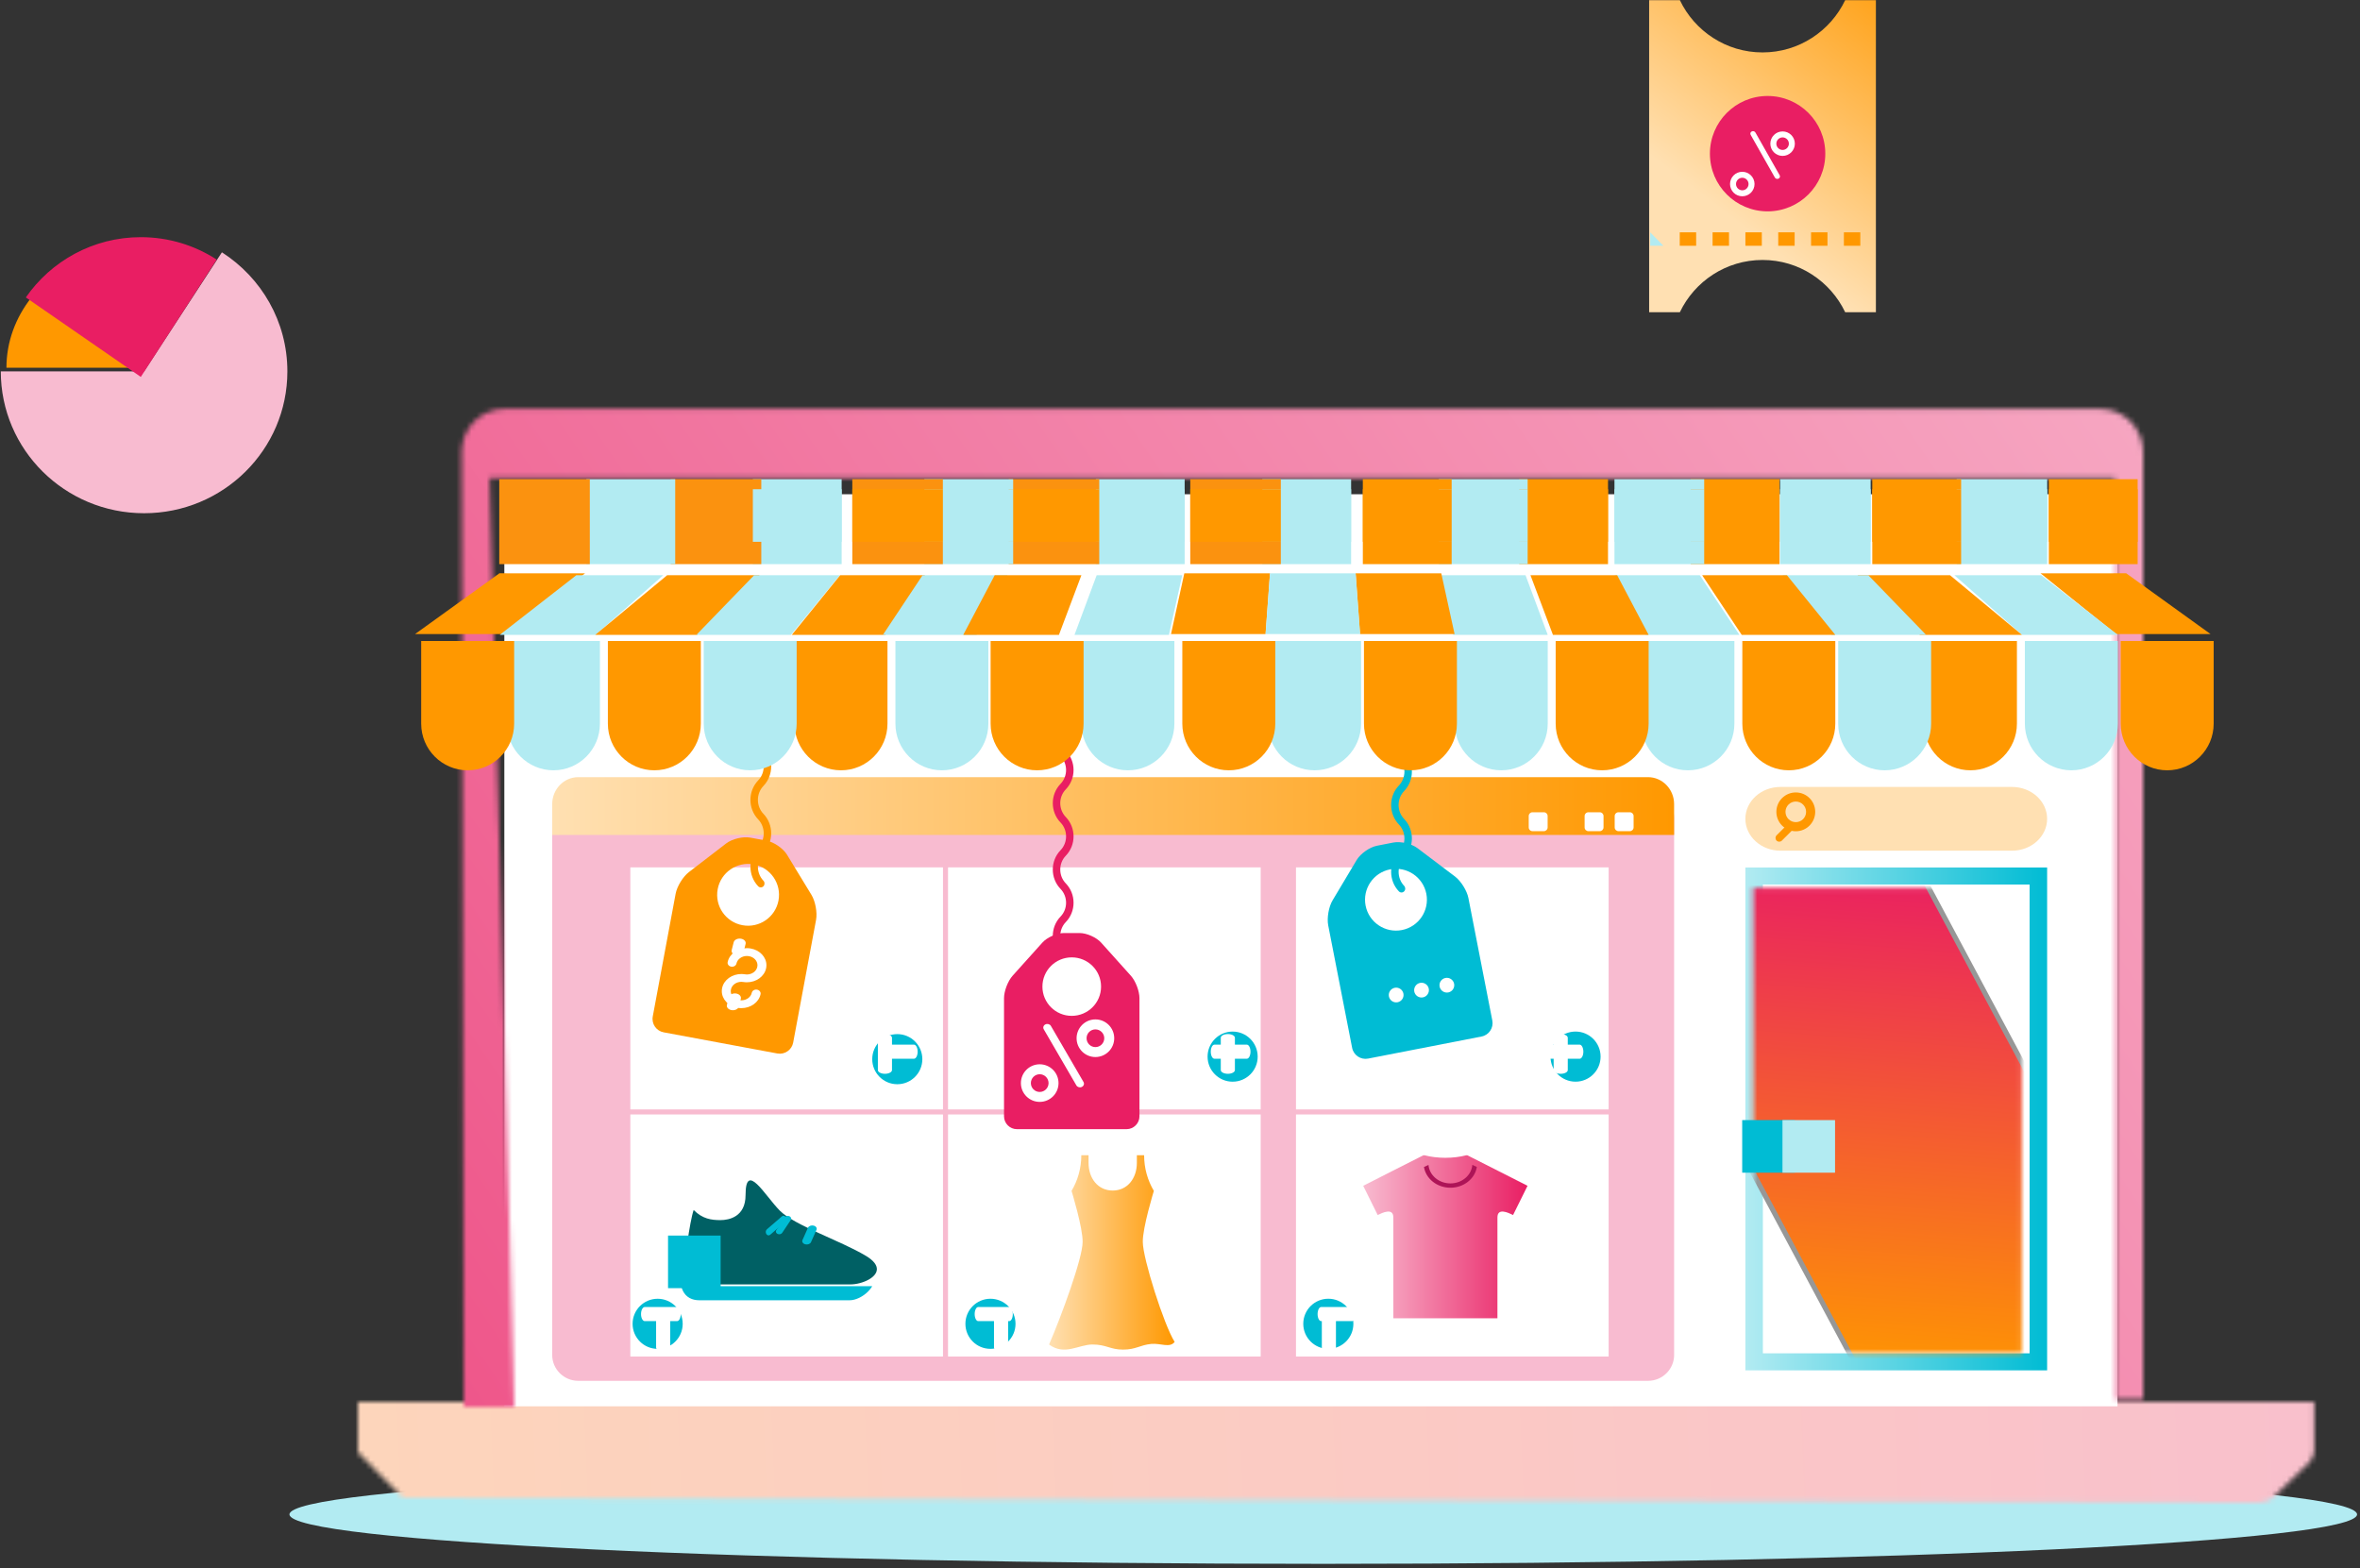 <?xml version="1.0" encoding="UTF-8"?>
<svg width="468px" height="311px" viewBox="0 0 468 311" version="1.1" xmlns="http://www.w3.org/2000/svg" xmlns:xlink="http://www.w3.org/1999/xlink">
    <rect x="0" y="0" width="468" height="311" fill="#333333" stroke="none"/>
    <!-- Generator: Sketch 64 (93537) - https://sketch.com -->
    <title>Banner-Background</title>
    <desc>Created with Sketch.</desc>
    <defs>
        <path d="M0.072,0.033 L388,-1.25455202e-13 L388,10 L379.072,19 L10.959,20.001 C10.033,20.001 8.753,19.487 8.1,18.855 L1.255,12.222 C0.599,11.59 0.072,10.35 0.072,9.454 L0.072,0.033 Z" id="path-1"></path>
        <linearGradient x1="-18.88%" y1="50%" x2="143.475%" y2="50.956%" id="linearGradient-3">
            <stop stop-color="#F8BBD0" offset="0%"></stop>
            <stop stop-color="#FFE0B2" offset="100%"></stop>
        </linearGradient>
        <path d="M5.55,196.521 L0.001,196.521 L0.001,8.661 C0.001,3.927 3.811,0.09 8.507,0.09 L324.948,0.09 C329.639,0.09 333.452,3.927 333.452,8.661 L333,198 L323,198 L327.901,13.8 L5.55,13.8 L5.55,196.521 Z" id="path-4"></path>
        <linearGradient x1="-51.485%" y1="15.619%" x2="118.071%" y2="68.103%" id="linearGradient-6">
            <stop stop-color="#E91E63" offset="0%"></stop>
            <stop stop-color="#F8BBD0" offset="100%"></stop>
        </linearGradient>
        <linearGradient x1="-0.002%" y1="50.001%" x2="100%" y2="50.001%" id="linearGradient-7">
            <stop stop-color="#00BCD4" offset="0%"></stop>
            <stop stop-color="#B2EBF2" offset="100%"></stop>
        </linearGradient>
        <linearGradient x1="0%" y1="50%" x2="100%" y2="50%" id="linearGradient-8">
            <stop stop-color="#FF9800" offset="0%"></stop>
            <stop stop-color="#FFE0B2" offset="100%"></stop>
        </linearGradient>
        <linearGradient x1="0%" y1="50.001%" x2="100%" y2="50.001%" id="linearGradient-9">
            <stop stop-color="#FF9800" offset="0%"></stop>
            <stop stop-color="#FFE0B2" offset="100%"></stop>
        </linearGradient>
        <linearGradient x1="0%" y1="50.004%" x2="100%" y2="50.004%" id="linearGradient-10">
            <stop stop-color="#E91E63" offset="0%"></stop>
            <stop stop-color="#F8BBD0" offset="100%"></stop>
        </linearGradient>
        <path d="M53.298,92.351 L0.069,92.351 L0.069,90.611 L0.065,90.611 L0.065,0.076 L53.302,0.076 L53.302,5.384 L53.298,5.384 L53.298,90.611 L53.294,90.611 L53.298,90.615 L53.298,92.351 Z M21.159,0.919 L0.069,0.919 L21.159,0.919 Z" id="path-11"></path>
        <linearGradient x1="45.884%" y1="42.143%" x2="54.678%" y2="95.5%" id="linearGradient-13">
            <stop stop-color="#E91E63" offset="0%"></stop>
            <stop stop-color="#FF9800" offset="100%"></stop>
        </linearGradient>
        <linearGradient x1="14.786%" y1="-28.834%" x2="68.139%" y2="67.371%" id="linearGradient-14">
            <stop stop-color="#FF9800" offset="0%"></stop>
            <stop stop-color="#FFE0B2" offset="100%"></stop>
        </linearGradient>
    </defs>
    <g id="Landing" stroke="none" stroke-width="1" fill="none" fill-rule="evenodd">
        <g transform="translate(-350, -134)" id="Banner">
            <g transform="translate(0, 134)">
                <g id="Artwork">
                    <g id="Illustration" transform="translate(618.5, 169) scale(-1, 1) translate(-618.5, -169) ">
                        <g id="Banner-Background" transform="translate(419, 0)">
                            <g id="Group-15" transform="translate(0, 81)">
                                <g id="Group" transform="translate(206, 219.5) scale(-1, 1) rotate(90) translate(-206, -219.5) translate(196, 14)" fill="#B2EBF2" fill-rule="nonzero">
                                    <path d="M9.812,0.082 C4.399,0.082 0.008,91.868 0.008,205.089 C0.008,318.315 4.399,410.096 9.812,410.096 C15.226,410.096 19.615,318.315 19.615,205.089 C19.615,91.868 15.226,0.082 9.812,0.082" id="Path"></path>
                                </g>
                                <g id="Clipped" transform="translate(9, 197)">
                                    <mask id="mask-2" fill="white">
                                        <use xlink:href="#path-1"></use>
                                    </mask>
                                    <g id="Shape"></g>
                                    <g id="Group" mask="url(#mask-2)">
                                        <g transform="translate(-81331.684, -850.738)">
                                            <g transform="translate(40688.303, 1132.327) scale(-1, 1) rotate(0.38) translate(-40688.303, -1132.327) translate(1.803, 813.827)">
                                                <rect id="Rectangle" fill="#E91E63" x="0.885" y="0.358" width="81371.525" height="635.905"></rect>
                                            </g>
                                            <g transform="translate(122373.677, 589.56) rotate(-0.38) translate(-122373.677, -589.56) translate(81687.677, 271.06)">
                                                <rect id="Rectangle" fill="#F8BBD0" x="0.251" y="0.359" width="81371.525" height="635.905"></rect>
                                            </g>
                                            <g transform="translate(81530.166, 861.924) rotate(-0.38) translate(-81530.166, -861.924) translate(81316.666, 831.924)">
                                                <g id="_Image15-link" transform="translate(0.007, 0.884)" fill="url(#linearGradient-3)" stroke="#979797">
                                                    <rect id="Rectangle" x="1.51309676e-12" y="2.52637417e-13" width="425.899" height="58.889"></rect>
                                                </g>
                                            </g>
                                        </g>
                                    </g>
                                </g>
                                <g id="Group" transform="translate(48, 17)" fill="#FFFFFF">
                                    <rect id="Rectangle" x="0.09" y="0.009" width="319.897" height="180.867"></rect>
                                </g>
                                <g id="Clipped" transform="translate(43, 0)">
                                    <mask id="mask-5" fill="white">
                                        <use xlink:href="#path-4"></use>
                                    </mask>
                                    <g id="Path"></g>
                                    <g id="Group" mask="url(#mask-5)">
                                        <g transform="translate(-94310.916, -19230.759)">
                                            <g transform="translate(141741.543, 28853.976) scale(-1, 1) rotate(168.685) translate(-141741.543, -28853.976) translate(93668.543, 28475.476)">
                                                <rect id="Rectangle" fill="#E91E63" x="0.865" y="0.375" width="96144.626" height="756.247"></rect>
                                            </g>
                                            <g transform="translate(47213.696, 9803.954) rotate(-168.685) translate(-47213.696, -9803.954) translate(-859.304, 9425.454)">
                                                <rect id="Rectangle" fill="#F8BBD0" x="0.823" y="0.157" width="96144.626" height="756.247"></rect>
                                            </g>
                                            <g transform="translate(94496.926, 19313.269) rotate(-168.685) translate(-94496.926, -19313.269) translate(94270.926, 19154.269)">
                                                <g id="_Image15-link" transform="translate(0.232, 0.025)" fill="url(#linearGradient-6)" stroke="#979797">
                                                    <rect id="Rectangle" x="-1.20412673e-11" y="-1.01801396e-12" width="450.564" height="316.767"></rect>
                                                </g>
                                            </g>
                                        </g>
                                    </g>
                                </g>
                                <g id="Group" transform="translate(62, 91)" fill="url(#linearGradient-7)" fill-rule="nonzero">
                                    <path d="M3.517,96.367 L3.517,3.403 L56.414,3.403 L56.414,96.367 L3.517,96.367 Z M0.045,0.025 L0.045,99.745 L59.883,99.745 L59.883,0.025 L0.045,0.025 Z" id="Shape"></path>
                                </g>
                                <g id="Group" transform="translate(62, 75)" fill="#FFE0B2" fill-rule="nonzero">
                                    <path d="M52.926,0.053 L7.005,0.053 C3.163,0.053 0.045,2.883 0.045,6.376 C0.045,9.866 3.163,12.695 7.005,12.695 L52.926,12.695 C56.768,12.695 59.883,9.866 59.883,6.376 C59.883,2.883 56.768,0.053 52.926,0.053" id="Path"></path>
                                </g>
                                <g id="Group" transform="translate(108, 76)" fill="#FF9800" fill-rule="nonzero">
                                    <path d="M0.032,3.99 L1.841,3.99 C1.841,2.863 2.753,1.951 3.885,1.946 C5.015,1.951 5.929,2.863 5.929,3.99 C5.929,5.122 5.015,6.034 3.885,6.034 C2.753,6.034 1.841,5.122 1.841,3.99 L0.032,3.99 C0.036,6.117 1.758,7.843 3.885,7.843 C6.011,7.843 7.736,6.117 7.736,3.99 C7.736,1.863 6.011,0.143 3.885,0.143 C1.758,0.143 0.036,1.863 0.032,3.99" id="Path"></path>
                                </g>
                                <g id="Group" transform="translate(112, 82)" fill="#FF9800" fill-rule="nonzero">
                                    <path d="M0.298,1.349 L2.645,3.695 C2.935,3.983 3.404,3.983 3.692,3.695 C3.981,3.405 3.981,2.936 3.692,2.646 L1.345,0.3 C1.058,0.012 0.589,0.012 0.298,0.3 C0.011,0.59 0.011,1.059 0.298,1.349" id="Path"></path>
                                </g>
                                <g id="Group" transform="translate(136, 76)" fill="#F8BBD0" fill-rule="nonzero">
                                    <path d="M222.495,111.704 C222.495,114.515 220.179,116.821 217.337,116.821 L5.18,116.821 C2.338,116.821 0.013,114.515 0.013,111.704 L0.013,5.204 C0.013,2.388 2.338,0.086 5.18,0.086 L217.337,0.086 C220.179,0.086 222.495,2.388 222.495,5.204 L222.495,111.704 Z" id="Path"></path>
                                </g>
                                <g id="Group" transform="translate(136, 73)" fill="url(#linearGradient-8)" fill-rule="nonzero">
                                    <path d="M217.337,0.111 L5.184,0.111 C2.342,0.111 0.017,2.513 0.017,5.448 L0.017,11.576 L222.495,11.576 L222.495,5.448 C222.495,2.513 220.179,0.111 217.337,0.111 Z" id="Path"></path>
                                </g>
                                <g id="Group" transform="translate(144, 80)" fill="#FFFFFF" fill-rule="nonzero">
                                    <path d="M3.799,3.072 C3.799,3.487 3.46,3.824 3.047,3.824 L0.8,3.824 C0.389,3.824 0.048,3.487 0.048,3.072 L0.048,0.825 C0.048,0.412 0.389,0.073 0.8,0.073 L3.047,0.073 C3.46,0.073 3.799,0.412 3.799,0.825 L3.799,3.072 Z" id="Path"></path>
                                </g>
                                <g id="Group" transform="translate(161, 80)" fill="#FFFFFF" fill-rule="nonzero">
                                    <path d="M0.096,3.072 C0.096,3.487 0.437,3.824 0.848,3.824 L3.095,3.824 C3.511,3.824 3.847,3.487 3.847,3.072 L3.847,0.825 C3.847,0.412 3.511,0.073 3.095,0.073 L0.848,0.073 C0.437,0.073 0.096,0.412 0.096,0.825 L0.096,3.072 Z" id="Path"></path>
                                </g>
                                <g id="Group" transform="translate(150, 80)" fill="#FFFFFF" fill-rule="nonzero">
                                    <path d="M3.763,3.072 C3.763,3.487 3.424,3.824 3.011,3.824 L0.764,3.824 C0.349,3.824 0.012,3.487 0.012,3.072 L0.012,0.825 C0.012,0.412 0.349,0.073 0.764,0.073 L3.011,0.073 C3.424,0.073 3.763,0.412 3.763,0.825 L3.763,3.072 Z" id="Path"></path>
                                </g>
                                <rect id="Rectangle" fill="#FFFFFF" x="149" y="91" width="62" height="48"></rect>
                                <rect id="Rectangle" fill="#FFFFFF" x="149" y="140" width="62" height="48"></rect>
                                <rect id="Rectangle" fill="#FFFFFF" x="218" y="91" width="62" height="48"></rect>
                                <rect id="Rectangle" fill="#FFFFFF" x="218" y="140" width="62" height="48"></rect>
                                <rect id="Rectangle" fill="#FFFFFF" x="281" y="91" width="62" height="48"></rect>
                                <rect id="Rectangle" fill="#FFFFFF" x="281" y="140" width="62" height="48"></rect>
                                <g id="Group" transform="translate(235, 148)" fill="url(#linearGradient-9)" fill-rule="nonzero">
                                    <path d="M18.312,17.304 C18.249,14.505 20.507,7.157 20.507,7.157 C19.28,5.096 18.573,2.679 18.573,0.089 L17.136,0.089 L17.136,1.609 C17.136,4.634 15.295,7.087 12.344,7.087 C9.397,7.087 7.556,4.634 7.556,1.609 L7.556,0.089 L6.116,0.089 C6.116,2.679 5.409,5.096 4.185,7.157 C4.185,7.157 6.443,14.505 6.376,17.304 C6.376,20.507 2.217,33.673 0.063,37.108 C1.03,38.363 2.841,37.331 4.688,37.503 C6.908,37.707 7.734,38.632 10.302,38.632 C12.869,38.632 13.602,37.619 16.351,37.619 C19.104,37.619 21.899,39.899 24.965,37.619 C22.531,32.007 18.312,20.507 18.312,17.304 Z" id="Path"></path>
                                </g>
                                <g id="Group" transform="translate(165, 148)" fill="url(#linearGradient-10)" fill-rule="nonzero">
                                    <path d="M12.231,0.092 L12.022,0.092 C11.384,0.396 0.081,6.147 0.081,6.147 L2.95,11.941 C3.94,11.462 6.052,10.459 6.052,12.424 L6.052,32.421 L26.695,32.421 L26.695,12.424 C26.695,10.459 28.811,11.462 29.797,11.941 L32.67,6.147 C32.67,6.147 21.367,0.396 20.725,0.092 L20.52,0.092 C19.266,0.414 17.859,0.595 16.374,0.595 C14.888,0.595 13.485,0.414 12.231,0.092 Z" id="Path"></path>
                                </g>
                                <g id="Group" transform="translate(175, 150)" fill="#AD1457" fill-rule="nonzero">
                                    <path d="M9.724,0 C9.554,2.053 7.675,3.673 5.373,3.673 C3.075,3.673 1.195,2.053 1.025,0 L1.021,0 C0.932,0.04 0.608,0.19 0.132,0.416 C0.509,2.741 2.708,4.529 5.373,4.529 C8.041,4.529 10.24,2.741 10.618,0.416 C10.141,0.19 9.818,0.04 9.724,0" id="Path"></path>
                                </g>
                                <g id="Group" transform="translate(294, 153)" fill="#006064" fill-rule="nonzero">
                                    <path d="M36.444,5.944 C34.692,7.711 32.937,7.952 31.141,7.952 C29.428,7.952 26.152,7.301 26.152,2.991 C26.152,-3.857 22.295,3.107 19.37,6.059 C16.449,9.014 7.444,11.963 2.297,15.032 C-0.908,16.948 -0.121,18.674 1.664,19.709 C2.744,20.333 4.19,20.702 5.338,20.702 L34.573,20.702 C36.052,20.702 37.155,20.366 37.766,19.709 C38.123,19.321 38.315,18.829 38.315,18.222 C38.315,16.57 37.263,8.306 36.444,5.944" id="Path"></path>
                                </g>
                                <g id="Group" transform="translate(295, 174)" fill="#00BCD4" fill-rule="nonzero">
                                    <path d="M37.908,0.049 L0.02,0.049 C0.243,0.401 0.498,0.732 0.78,1.029 C1.88,2.174 3.352,2.849 4.522,2.849 L34.302,2.849 C35.809,2.849 36.932,2.236 37.555,1.029 C37.703,0.739 37.816,0.408 37.908,0.049" id="Path"></path>
                                </g>
                                <g id="Group" transform="translate(312, 160)" fill="#00BCD4" fill-rule="nonzero">
                                    <path d="M0.299,1.292 L3.262,3.855 C3.513,4.07 3.861,4 4.04,3.7 C4.219,3.403 4.161,2.987 3.91,2.771 L0.948,0.213 C0.696,-0.001 0.349,0.067 0.17,0.363 C-0.009,0.665 0.048,1.077 0.299,1.292" id="Path"></path>
                                </g>
                                <g id="Group" transform="translate(311, 160)" fill="#00BCD4" fill-rule="nonzero">
                                    <path d="M0.188,0.937 L1.891,3.48 C2.071,3.746 2.474,3.842 2.797,3.692 C3.12,3.545 3.236,3.204 3.055,2.936 L1.348,0.395 C1.172,0.127 0.763,0.033 0.442,0.184 C0.123,0.331 0.007,0.672 0.188,0.937" id="Path"></path>
                                </g>
                                <g id="Group" transform="translate(306, 162)" fill="#00BCD4" fill-rule="nonzero">
                                    <path d="M0.089,0.887 L1.179,3.331 C1.333,3.679 1.839,3.868 2.309,3.751 C2.772,3.631 3.018,3.257 2.864,2.905 L1.776,0.462 C1.614,0.114 1.116,-0.076 0.646,0.041 C0.182,0.157 -0.071,0.536 0.089,0.887" id="Path"></path>
                                </g>
                                <g id="Group" transform="translate(325, 164)" fill="#00BCD4">
                                    <rect id="Rectangle" x="0.096" y="0.016" width="10.428" height="10.428"></rect>
                                </g>
                                <g id="Group" transform="translate(338, 181.5) scale(-1, 1) rotate(90) translate(-338, -181.5) translate(333, 176)" fill="#00BCD4" fill-rule="nonzero">
                                    <path d="M5.018,0.118 C2.272,0.118 0.049,2.341 0.049,5.089 C0.049,7.831 2.272,10.054 5.018,10.054 C7.762,10.054 9.985,7.831 9.985,5.089 C9.985,2.341 7.762,0.118 5.018,0.118" id="Path"></path>
                                </g>
                                <g id="Group" transform="translate(335, 179)" fill="#FFFFFF" fill-rule="nonzero">
                                    <path d="M2.891,7.224 L2.891,0.826 C2.891,0.416 2.259,0.087 1.489,0.087 C0.714,0.087 0.091,0.416 0.091,0.826 L0.091,7.224 C0.091,7.635 0.714,7.964 1.489,7.964 C2.259,7.964 2.891,7.635 2.891,7.224" id="Path"></path>
                                </g>
                                <g id="Group" transform="translate(333, 178)" fill="#FFFFFF" fill-rule="nonzero">
                                    <path d="M0.742,2.986 L7.14,2.986 C7.55,2.986 7.88,2.353 7.88,1.587 C7.88,0.809 7.55,0.186 7.14,0.186 L0.742,0.186 C0.333,0.186 0.003,0.809 0.003,1.587 C0.003,2.353 0.333,2.986 0.742,2.986" id="Path"></path>
                                </g>
                                <g id="Group" transform="translate(272, 181.5) scale(-1, 1) rotate(90) translate(-272, -181.5) translate(267, 176)" fill="#00BCD4" fill-rule="nonzero">
                                    <path d="M5.016,0.118 C2.269,0.118 0.046,2.341 0.046,5.089 C0.046,7.831 2.269,10.054 5.016,10.054 C7.759,10.054 9.982,7.831 9.982,5.089 C9.982,2.341 7.759,0.118 5.016,0.118" id="Path"></path>
                                </g>
                                <g id="Group" transform="translate(268, 179)" fill="#FFFFFF" fill-rule="nonzero">
                                    <path d="M2.885,7.224 L2.885,0.826 C2.885,0.416 2.253,0.087 1.485,0.087 C0.71,0.087 0.085,0.416 0.085,0.826 L0.085,7.224 C0.085,7.635 0.71,7.964 1.485,7.964 C2.253,7.964 2.885,7.635 2.885,7.224" id="Path"></path>
                                </g>
                                <g id="Group" transform="translate(267, 178)" fill="#FFFFFF" fill-rule="nonzero">
                                    <path d="M0.868,2.986 L7.009,2.986 C7.402,2.986 7.718,2.353 7.718,1.587 C7.718,0.809 7.402,0.186 7.009,0.186 L0.868,0.186 C0.473,0.186 0.156,0.809 0.156,1.587 C0.156,2.353 0.473,2.986 0.868,2.986" id="Path"></path>
                                </g>
                                <g id="Group" transform="translate(205, 181.5) scale(-1, 1) rotate(90) translate(-205, -181.5) translate(200, 176)" fill="#00BCD4" fill-rule="nonzero">
                                    <path d="M5.013,0.118 C2.265,0.118 0.043,2.341 0.043,5.085 C0.043,7.831 2.265,10.054 5.013,10.054 C7.756,10.054 9.978,7.831 9.978,5.085 C9.978,2.341 7.756,0.118 5.013,0.118" id="Path"></path>
                                </g>
                                <g id="Group" transform="translate(203, 179)" fill="#FFFFFF" fill-rule="nonzero">
                                    <path d="M2.875,7.224 L2.875,0.826 C2.875,0.416 2.246,0.087 1.47,0.087 C0.705,0.087 0.075,0.416 0.075,0.826 L0.075,7.224 C0.075,7.635 0.705,7.964 1.47,7.964 C2.246,7.964 2.875,7.635 2.875,7.224" id="Path"></path>
                                </g>
                                <g id="Group" transform="translate(199, 178)" fill="#FFFFFF" fill-rule="nonzero">
                                    <path d="M0.864,2.986 L7.004,2.986 C7.399,2.986 7.715,2.353 7.715,1.587 C7.715,0.809 7.399,0.186 7.004,0.186 L0.864,0.186 C0.469,0.186 0.153,0.809 0.153,1.587 C0.153,2.353 0.469,2.986 0.864,2.986" id="Path"></path>
                                </g>
                                <g id="Group" transform="translate(290.5, 129.5) scale(-1, 1) rotate(90) translate(-290.5, -129.5) translate(285, 124)" fill="#00BCD4" fill-rule="nonzero">
                                    <path d="M5.036,0.095 C2.293,0.095 0.067,2.318 0.067,5.06 C0.067,7.808 2.293,10.031 5.036,10.031 C7.779,10.031 10.005,7.808 10.005,5.06 C10.005,2.318 7.779,0.095 5.036,0.095" id="Path"></path>
                                </g>
                                <g id="Group" transform="translate(291, 124)" fill="#FFFFFF" fill-rule="nonzero">
                                    <path d="M2.913,7.197 L2.913,0.797 C2.913,0.385 2.287,0.056 1.513,0.056 C0.744,0.056 0.113,0.385 0.113,0.797 L0.113,7.197 C0.113,7.604 0.744,7.938 1.513,7.938 C2.287,7.938 2.913,7.604 2.913,7.197" id="Path"></path>
                                </g>
                                <g id="Group" transform="translate(286, 126)" fill="#FFFFFF" fill-rule="nonzero">
                                    <path d="M0.765,2.954 L7.163,2.954 C7.574,2.954 7.903,2.329 7.903,1.554 C7.903,0.776 7.574,0.154 7.163,0.154 L0.765,0.154 C0.356,0.154 0.025,0.776 0.025,1.554 C0.025,2.329 0.356,2.954 0.765,2.954" id="Path"></path>
                                </g>
                                <g id="Group" transform="translate(224, 128.5) scale(-1, 1) rotate(90) translate(-224, -128.5) translate(219, 123)" fill="#00BCD4" fill-rule="nonzero">
                                    <path d="M5.033,0.095 C2.29,0.095 0.064,2.318 0.064,5.064 C0.064,7.808 2.29,10.031 5.033,10.031 C7.777,10.031 10.003,7.808 10.003,5.064 C10.003,2.318 7.777,0.095 5.033,0.095" id="Path"></path>
                                </g>
                                <g id="Group" transform="translate(223, 124)" fill="#FFFFFF" fill-rule="nonzero">
                                    <path d="M2.913,7.197 L2.913,0.797 C2.913,0.385 2.281,0.056 1.513,0.056 C0.738,0.056 0.113,0.385 0.113,0.797 L0.113,7.197 C0.113,7.604 0.738,7.938 1.513,7.938 C2.281,7.938 2.913,7.604 2.913,7.197" id="Path"></path>
                                </g>
                                <g id="Group" transform="translate(220, 126)" fill="#FFFFFF" fill-rule="nonzero">
                                    <path d="M0.762,2.954 L7.159,2.954 C7.569,2.954 7.898,2.329 7.898,1.554 C7.898,0.776 7.569,0.154 7.159,0.154 L0.762,0.154 C0.351,0.154 0.021,0.776 0.021,1.554 C0.021,2.329 0.351,2.954 0.762,2.954" id="Path"></path>
                                </g>
                                <g id="Group" transform="translate(156, 128.5) scale(-1, 1) rotate(90) translate(-156, -128.5) translate(151, 123)" fill="#00BCD4" fill-rule="nonzero">
                                    <path d="M5.029,0.095 C2.287,0.095 0.06,2.318 0.06,5.06 C0.06,7.808 2.287,10.031 5.029,10.031 C7.773,10.031 10,7.808 10,5.06 C10,2.318 7.773,0.095 5.029,0.095" id="Path"></path>
                                </g>
                                <g id="Group" transform="translate(157, 124)" fill="#FFFFFF" fill-rule="nonzero">
                                    <path d="M2.903,7.197 L2.903,0.797 C2.903,0.385 2.281,0.056 1.503,0.056 C0.734,0.056 0.103,0.385 0.103,0.797 L0.103,7.197 C0.103,7.604 0.734,7.938 1.503,7.938 C2.281,7.938 2.903,7.604 2.903,7.197" id="Path"></path>
                                </g>
                                <g id="Group" transform="translate(154, 126)" fill="#FFFFFF" fill-rule="nonzero">
                                    <path d="M0.754,2.954 L7.154,2.954 C7.566,2.954 7.895,2.329 7.895,1.554 C7.895,0.776 7.566,0.154 7.154,0.154 L0.754,0.154 C0.347,0.154 0.013,0.776 0.013,1.554 C0.013,2.329 0.347,2.954 0.754,2.954" id="Path"></path>
                                </g>
                                <g id="Group" transform="translate(306, 85)" fill="#FF9800">
                                    <path d="M14.776,17.469 C11.441,18.091 8.241,15.894 7.619,12.568 C7,9.241 9.194,6.044 12.526,5.422 C15.856,4.804 19.06,6.997 19.678,10.324 C20.301,13.65 18.106,16.851 14.776,17.469 Z M17.995,1.256 C16.818,0.354 14.661,-0.166 13.204,0.106 L9.979,0.708 C8.521,0.981 6.697,2.236 5.924,3.504 L1.08,11.46 C0.308,12.725 -0.102,14.954 0.17,16.41 L4.71,40.754 C4.982,42.21 6.397,43.179 7.855,42.907 L30.397,38.713 C31.856,38.442 32.826,37.028 32.554,35.573 L28.018,11.228 C27.746,9.773 26.559,7.839 25.385,6.937 L17.995,1.256 Z" id="Shape"></path>
                                </g>
                                <g id="Group" transform="translate(315, 47)" fill="#FF9800" fill-rule="nonzero">
                                    <path d="M1.604,1.324 C2.338,2.09 2.704,3.087 2.704,4.092 C2.704,5.099 2.338,6.096 1.604,6.866 L1.608,6.866 C0.583,7.93 0.07,9.329 0.07,10.725 C0.07,12.119 0.583,13.523 1.604,14.587 C2.338,15.352 2.704,16.349 2.704,17.353 C2.704,18.362 2.338,19.358 1.604,20.123 C0.583,21.187 0.07,22.591 0.07,23.988 C0.07,25.384 0.583,26.788 1.604,27.852 C2.338,28.617 2.704,29.615 2.704,30.618 C2.704,31.623 2.338,32.624 1.604,33.39 C0.583,34.454 0.07,35.857 0.07,37.253 C0.07,38.647 0.583,40.051 1.604,41.115 C2.338,41.88 2.704,42.876 2.704,43.881 C2.704,44.888 2.338,45.889 1.604,46.655 C1.317,46.953 1.317,47.442 1.608,47.745 C1.894,48.047 2.363,48.047 2.653,47.745 C3.671,46.681 4.183,45.277 4.183,43.881 C4.183,42.487 3.674,41.085 2.653,40.02 C1.915,39.255 1.553,38.258 1.549,37.253 C1.553,36.246 1.915,35.249 2.653,34.483 C3.674,33.415 4.187,32.015 4.187,30.618 C4.187,29.226 3.674,27.822 2.653,26.758 C1.915,25.993 1.553,24.992 1.549,23.988 C1.553,22.983 1.915,21.982 2.653,21.214 C3.671,20.154 4.187,18.749 4.183,17.353 C4.187,15.961 3.674,14.56 2.653,13.496 C1.915,12.727 1.553,11.73 1.549,10.725 C1.553,9.722 1.915,8.721 2.653,7.955 C3.674,6.891 4.187,5.488 4.187,4.092 C4.187,2.698 3.674,1.298 2.653,0.23 C2.363,-0.068 1.894,-0.068 1.604,0.23 C1.317,0.533 1.317,1.022 1.604,1.324" id="Path"></path>
                                </g>
                                <g id="Group" transform="translate(316, 107)" fill="#FFFFFF" fill-rule="nonzero">
                                    <path d="M1.175,9.155 C1.523,10.782 3.148,11.919 4.984,11.919 C5.221,11.919 5.457,11.901 5.694,11.863 C7.559,11.56 8.863,10.141 8.863,8.539 C8.863,8.332 8.841,8.127 8.798,7.916 C8.445,6.288 6.824,5.15 4.989,5.15 C4.751,5.15 4.516,5.169 4.274,5.207 C4.141,5.229 4.012,5.241 3.883,5.241 C2.899,5.241 2.013,4.625 1.828,3.743 C1.803,3.627 1.79,3.514 1.79,3.402 C1.79,2.542 2.495,1.77 3.505,1.605 C3.639,1.585 3.768,1.575 3.897,1.575 C4.88,1.575 5.766,2.19 5.956,3.072 C6.046,3.492 6.51,3.77 6.992,3.692 C7.473,3.613 7.792,3.207 7.701,2.786 C7.353,1.159 5.728,0.021 3.897,0.021 C3.66,0.021 3.42,0.04 3.178,0.081 C1.317,0.385 0.015,1.804 0.015,3.402 C0.015,3.609 0.036,3.818 0.079,4.025 C0.427,5.653 2.052,6.79 3.883,6.79 C4.12,6.79 4.36,6.772 4.602,6.734 C4.731,6.712 4.86,6.7 4.989,6.7 C5.978,6.7 6.863,7.32 7.048,8.202 C7.073,8.314 7.086,8.427 7.086,8.539 C7.086,9.402 6.381,10.175 5.371,10.34 C5.237,10.358 5.109,10.37 4.984,10.37 C3.996,10.37 3.105,9.755 2.92,8.873 C2.83,8.449 2.366,8.171 1.885,8.249 C1.403,8.328 1.085,8.734 1.175,9.158 L1.175,9.155 Z" id="Path"></path>
                                </g>
                                <g id="Group" transform="translate(320, 105)" fill="#FFFFFF" fill-rule="nonzero">
                                    <path d="M2.903,2.409 L2.506,0.852 C2.383,0.366 1.755,0.049 1.103,0.139 C0.451,0.23 0.02,0.693 0.143,1.175 L0.534,2.736 C0.656,3.218 1.284,3.535 1.936,3.445 C2.588,3.354 3.019,2.891 2.903,2.409" id="Path"></path>
                                </g>
                                <g id="Group" transform="translate(321, 116)" fill="#FFFFFF" fill-rule="nonzero">
                                    <path d="M2.847,2.28 L2.458,0.723 C2.336,0.241 1.705,-0.076 1.053,0.015 C0.4,0.101 -0.029,0.564 0.087,1.05 L0.483,2.606 C0.605,3.088 1.233,3.406 1.886,3.316 C2.538,3.225 2.97,2.766 2.847,2.28" id="Path"></path>
                                </g>
                                <g id="Group" transform="translate(172, 86)" fill="#00BCD4" fill-rule="nonzero">
                                    <path d="M17.996,17.432 C14.67,16.782 12.503,13.565 13.149,10.242 C13.8,6.923 17.019,4.754 20.346,5.4 C23.668,6.048 25.84,9.265 25.193,12.588 C24.543,15.912 21.322,18.077 17.996,17.432 Z M26.963,3.537 C26.202,2.266 24.385,0.993 22.931,0.71 L19.71,0.08 C18.257,-0.204 16.096,0.297 14.911,1.19 L7.474,6.808 C6.291,7.702 5.089,9.623 4.809,11.076 L0.065,35.38 C-0.219,36.833 0.739,38.259 2.196,38.543 L24.7,42.923 C26.159,43.207 27.581,42.251 27.865,40.793 L32.61,16.494 C32.894,15.037 32.504,12.805 31.739,11.534 L26.963,3.537 Z" id="Shape"></path>
                                </g>
                                <g id="Group" transform="translate(188, 48)" fill="#00BCD4" fill-rule="nonzero">
                                    <path d="M1.548,1.337 C2.287,2.102 2.648,3.103 2.652,4.107 C2.648,5.112 2.287,6.108 1.548,6.877 C0.527,7.941 0.015,9.342 0.015,10.738 C0.015,12.134 0.527,13.534 1.548,14.598 C2.287,15.364 2.648,16.365 2.648,17.37 C2.648,18.373 2.283,19.37 1.548,20.14 C0.527,21.204 0.015,22.608 0.015,24 C0.015,25.397 0.527,26.801 1.548,27.865 C2.287,28.63 2.648,29.626 2.652,30.635 C2.648,31.64 2.287,32.636 1.548,33.405 C0.527,34.469 0.015,35.869 0.015,37.266 C0.015,38.658 0.527,40.062 1.548,41.126 C2.283,41.892 2.648,42.889 2.648,43.892 C2.648,44.901 2.283,45.902 1.548,46.668 C1.262,46.97 1.262,47.459 1.552,47.758 C1.838,48.06 2.308,48.06 2.598,47.758 C3.619,46.693 4.131,45.29 4.131,43.892 C4.131,42.5 3.619,41.097 2.598,40.036 C1.859,39.267 1.498,38.27 1.495,37.266 C1.498,36.261 1.859,35.26 2.598,34.496 C3.619,33.432 4.131,32.027 4.131,30.635 C4.131,29.239 3.619,27.835 2.598,26.774 C1.859,26.006 1.498,25.008 1.495,24 C1.498,22.996 1.859,21.995 2.598,21.23 C3.619,20.166 4.131,18.762 4.131,17.37 C4.131,15.972 3.619,14.572 2.598,13.508 C1.859,12.739 1.498,11.742 1.495,10.738 C1.498,9.733 1.859,8.736 2.598,7.971 L2.598,7.968 C3.619,6.904 4.131,5.499 4.131,4.107 C4.131,2.711 3.619,1.311 2.598,0.247 C2.308,-0.055 1.838,-0.055 1.548,0.247 C1.262,0.549 1.262,1.034 1.548,1.337" id="Path"></path>
                                </g>
                                <g id="Group" transform="translate(186.041, 115.788) scale(-1, 1) rotate(78.922) translate(-186.041, -115.788) translate(184.041, 114.288)" fill="#FFFFFF" fill-rule="nonzero">
                                    <path d="M1.555,0.011 C0.747,0.011 0.091,0.665 0.091,1.477 C0.091,2.282 0.747,2.938 1.555,2.942 C2.362,2.942 3.018,2.284 3.018,1.477 C3.018,0.669 2.362,0.013 1.555,0.011" id="Path"></path>
                                </g>
                                <g id="Group" transform="translate(181.527, 114.486) scale(-1, 1) rotate(78.994) translate(-181.527, -114.486) translate(180.027, 112.486)" fill="#FFFFFF" fill-rule="nonzero">
                                    <path d="M1.468,0.072 C0.66,0.073 0.006,0.731 0.006,1.539 C0.007,2.348 0.66,3.001 1.468,3.001 C2.276,3.001 2.93,2.346 2.932,1.539 C2.932,0.731 2.276,0.072 1.468,0.072" id="Path"></path>
                                </g>
                                <g id="Group" transform="translate(191.158, 116.335) scale(-1, 1) rotate(-101.006) translate(-191.158, -116.335) translate(189.658, 114.835)" fill="#FFFFFF" fill-rule="nonzero">
                                    <path d="M1.515,0.066 C2.323,0.065 2.976,0.72 2.977,1.528 C2.977,2.337 2.323,2.994 1.515,2.994 C0.709,2.992 0.055,2.337 0.053,1.532 C0.053,0.72 0.708,0.066 1.515,0.066" id="Path"></path>
                                </g>
                                <g id="Group" transform="translate(242, 104)" fill="#E91E63" fill-rule="nonzero">
                                    <path d="M13.468,16.447 C10.254,16.447 7.653,13.851 7.653,10.646 C7.653,7.445 10.254,4.849 13.468,4.849 C16.683,4.849 19.283,7.445 19.283,10.646 C19.283,13.851 16.683,16.447 13.468,16.447 Z M19.291,1.92 C18.35,0.876 16.428,0.023 15.023,0.023 L11.914,0.023 C10.509,0.023 8.587,0.876 7.645,1.92 L1.748,8.485 C0.805,9.529 0.04,11.533 0.04,12.934 L0.04,36.368 C0.04,37.769 1.19,38.917 2.595,38.917 L24.341,38.917 C25.747,38.917 26.897,37.769 26.897,36.368 L26.897,12.934 C26.897,11.533 26.132,9.529 25.189,8.485 L19.291,1.92 Z" id="Shape"></path>
                                </g>
                                <g id="Group" transform="translate(253, 122)" fill="#FFFFFF" fill-rule="nonzero">
                                    <path d="M6.603,0.439 L0.133,11.566 C-0.072,11.919 0.079,12.356 0.469,12.541 C0.86,12.729 1.344,12.593 1.549,12.237 L8.019,1.11 C8.225,0.757 8.074,0.321 7.682,0.136 C7.291,-0.049 6.808,0.087 6.603,0.439" id="Path"></path>
                                </g>
                                <g id="Group" transform="translate(247, 121)" fill="#FFFFFF" fill-rule="nonzero">
                                    <path d="M0.044,3.883 L2.017,3.883 C2.022,2.914 2.805,2.13 3.775,2.13 C4.744,2.13 5.528,2.914 5.528,3.883 C5.528,4.853 4.744,5.642 3.775,5.642 C2.805,5.642 2.022,4.853 2.017,3.883 L0.044,3.883 C0.044,5.946 1.717,7.614 3.775,7.614 C5.834,7.614 7.507,5.946 7.507,3.883 C7.507,1.824 5.834,0.151 3.775,0.151 C1.717,0.151 0.044,1.824 0.044,3.883" id="Path"></path>
                                </g>
                                <g id="Group" transform="translate(258, 130)" fill="#FFFFFF" fill-rule="nonzero">
                                    <path d="M5.574,3.783 L7.551,3.783 C7.551,1.719 5.879,0.051 3.821,0.051 C1.761,0.051 0.089,1.719 0.089,3.783 C0.089,5.842 1.761,7.508 3.821,7.508 C5.879,7.508 7.551,5.842 7.551,3.783 L5.574,3.783 C5.574,4.753 4.79,5.536 3.821,5.536 C2.851,5.536 2.068,4.753 2.063,3.783 C2.068,2.813 2.851,2.025 3.821,2.025 C4.79,2.025 5.574,2.813 5.574,3.783" id="Path"></path>
                                </g>
                                <g id="Group" transform="translate(255, 61)" fill="#E91E63" fill-rule="nonzero">
                                    <path d="M1.646,1.369 C2.38,2.128 2.746,3.116 2.746,4.113 C2.746,5.114 2.38,6.102 1.646,6.866 C0.621,7.922 0.109,9.311 0.109,10.697 C0.109,12.079 0.621,13.471 1.646,14.527 C2.38,15.287 2.742,16.276 2.746,17.273 C2.742,18.273 2.377,19.262 1.646,20.022 C0.621,21.082 0.109,22.471 0.109,23.856 C0.109,25.242 0.621,26.631 1.646,27.691 C2.38,28.451 2.746,29.439 2.746,30.436 C2.746,31.433 2.38,32.425 1.646,33.184 C0.621,34.24 0.109,35.633 0.109,37.019 C0.109,38.401 0.621,39.794 1.646,40.849 C2.38,41.609 2.742,42.599 2.742,43.594 C2.742,44.595 2.377,45.588 1.646,46.348 C1.356,46.648 1.356,47.133 1.646,47.429 C1.936,47.729 2.406,47.729 2.693,47.429 C3.714,46.374 4.226,44.981 4.226,43.594 C4.226,42.213 3.714,40.82 2.693,39.764 C1.958,39.005 1.593,38.015 1.593,37.019 C1.593,36.019 1.958,35.029 2.693,34.27 C3.714,33.211 4.23,31.821 4.226,30.436 C4.23,29.054 3.714,27.66 2.693,26.604 C1.958,25.846 1.593,24.853 1.593,23.856 C1.593,22.86 1.958,21.867 2.693,21.103 C3.714,20.051 4.226,18.658 4.226,17.273 C4.226,15.891 3.714,14.502 2.693,13.446 C1.958,12.682 1.593,11.693 1.593,10.697 C1.593,9.7 1.958,8.707 2.693,7.949 C3.714,6.893 4.23,5.499 4.226,4.113 C4.23,2.732 3.714,1.342 2.693,0.286 C2.403,-0.014 1.936,-0.014 1.646,0.286 C1.356,0.583 1.356,1.069 1.646,1.369" id="Path"></path>
                                </g>
                                <g id="Group" transform="translate(44, 14)" fill="#FF9800">
                                    <rect id="Rectangle" x="0.094" y="0.025" width="17.612" height="16.845"></rect>
                                </g>
                                <g id="Group" transform="translate(62, 14)" fill="#B2EBF2">
                                    <rect id="Rectangle" x="0.03" y="0.025" width="17.957" height="16.845"></rect>
                                </g>
                                <g id="Group" transform="translate(79, 14)" fill="#FF9800">
                                    <rect id="Rectangle" x="0.101" y="0.025" width="17.616" height="16.845"></rect>
                                </g>
                                <g id="Group" transform="translate(97, 14)" fill="#B2EBF2">
                                    <rect id="Rectangle" x="0.043" y="0.025" width="17.957" height="16.845"></rect>
                                </g>
                                <g id="Group" transform="translate(115, 14)" fill="#FF9800">
                                    <rect id="Rectangle" x="0.112" y="0.025" width="17.612" height="16.845"></rect>
                                </g>
                                <g id="Group" transform="translate(130, 14)" fill="#B2EBF2">
                                    <rect id="Rectangle" x="0.049" y="0.025" width="17.794" height="16.845"></rect>
                                </g>
                                <g id="Group" transform="translate(149, 14)" fill="#FF9800">
                                    <rect id="Rectangle" x="0.123" y="0.025" width="17.612" height="16.845"></rect>
                                </g>
                                <g id="Group" transform="translate(165, 14)" fill="#B2EBF2">
                                    <rect id="Rectangle" x="0.059" y="0.025" width="17.612" height="16.845"></rect>
                                </g>
                                <g id="Group" transform="translate(180, 14)" fill="#FF9800">
                                    <rect id="Rectangle" x="0.131" y="0.025" width="17.612" height="16.845"></rect>
                                </g>
                                <g id="Group" transform="translate(200, 14)" fill="#B2EBF2">
                                    <rect id="Rectangle" x="0.066" y="0.025" width="17.612" height="16.845"></rect>
                                </g>
                                <g id="Group" transform="translate(214, 14)" fill="#FB920F">
                                    <rect id="Rectangle" x="0.007" y="0.025" width="17.957" height="16.845"></rect>
                                </g>
                                <g id="Group" transform="translate(233, 14)" fill="#B2EBF2">
                                    <rect id="Rectangle" x="0.077" y="0.025" width="17.612" height="16.845"></rect>
                                </g>
                                <g id="Group" transform="translate(250, 14)" fill="#FB920F">
                                    <rect id="Rectangle" x="0.014" y="0.025" width="17.957" height="16.845"></rect>
                                </g>
                                <g id="Group" transform="translate(267, 14)" fill="#B2EBF2">
                                    <rect id="Rectangle" x="0.085" y="0.025" width="17.612" height="16.845"></rect>
                                </g>
                                <g id="Group" transform="translate(281, 14)" fill="#FB920F">
                                    <rect id="Rectangle" x="0.025" y="0.025" width="17.957" height="16.845"></rect>
                                </g>
                                <g id="Group" transform="translate(301, 14)" fill="#B2EBF2">
                                    <rect id="Rectangle" x="0.096" y="0.025" width="17.612" height="16.845"></rect>
                                </g>
                                <g id="Group" transform="translate(317, 14)" fill="#FB920F">
                                    <rect id="Rectangle" x="0.033" y="0.025" width="17.957" height="16.845"></rect>
                                </g>
                                <g id="Group" transform="translate(334, 14)" fill="#B2EBF2">
                                    <rect id="Rectangle" x="0.103" y="0.025" width="17.612" height="16.845"></rect>
                                </g>
                                <g id="Group" transform="translate(351, 14)" fill="#FB920F">
                                    <rect id="Rectangle" x="0.036" y="0.025" width="17.957" height="16.845"></rect>
                                </g>
                                <g id="Group" transform="translate(29, 46)" fill="#FF9800" fill-rule="nonzero">
                                    <path d="M0.018,0.105 L0.018,16.501 C0.018,21.609 4.143,25.753 9.235,25.753 C14.325,25.753 18.45,21.609 18.45,16.501 L18.45,0.105 L0.018,0.105 Z" id="Path"></path>
                                </g>
                                <g id="Group" transform="translate(48, 46)" fill="#B2EBF2" fill-rule="nonzero">
                                    <path d="M0.024,0.105 L0.024,16.501 C0.024,21.609 4.153,25.753 9.241,25.753 C14.331,25.753 18.46,21.609 18.46,16.501 L18.46,0.105 L0.024,0.105 Z" id="Path"></path>
                                </g>
                                <g id="Group" transform="translate(68, 46)" fill="#FF9800" fill-rule="nonzero">
                                    <path d="M0.035,0.105 L0.035,16.501 C0.035,21.609 4.16,25.753 9.251,25.753 C14.341,25.753 18.47,21.609 18.47,16.501 L18.47,0.105 L0.035,0.105 Z" id="Path"></path>
                                </g>
                                <g id="Group" transform="translate(85, 46)" fill="#B2EBF2" fill-rule="nonzero">
                                    <path d="M0.045,0.105 L0.045,16.501 C0.045,21.609 4.17,25.753 9.26,25.753 C14.351,25.753 18.477,21.609 18.477,16.501 L18.477,0.105 L0.045,0.105 Z" id="Path"></path>
                                </g>
                                <g id="Group" transform="translate(104, 46)" fill="#FF9800" fill-rule="nonzero">
                                    <path d="M0.051,0.105 L0.051,16.501 C0.051,21.609 4.176,25.753 9.267,25.753 C14.358,25.753 18.487,21.609 18.487,16.501 L18.487,0.105 L0.051,0.105 Z" id="Path"></path>
                                </g>
                                <g id="Group" transform="translate(124, 46)" fill="#B2EBF2" fill-rule="nonzero">
                                    <path d="M0.061,0.105 L0.061,16.501 C0.061,21.609 4.187,25.753 9.277,25.753 C14.368,25.753 18.493,21.609 18.493,16.501 L18.493,0.105 L0.061,0.105 Z" id="Path"></path>
                                </g>
                                <g id="Group" transform="translate(141, 46)" fill="#FF9800" fill-rule="nonzero">
                                    <path d="M0.068,0.105 L0.068,16.501 C0.068,21.609 4.197,25.753 9.287,25.753 C14.377,25.753 18.502,21.609 18.502,16.501 L18.502,0.105 L0.068,0.105 Z" id="Path"></path>
                                </g>
                                <g id="Group" transform="translate(161, 46)" fill="#B2EBF2" fill-rule="nonzero">
                                    <path d="M0.077,0.105 L0.077,16.501 C0.077,21.609 4.202,25.753 9.293,25.753 C14.383,25.753 18.513,21.609 18.513,16.501 L18.513,0.105 L0.077,0.105 Z" id="Path"></path>
                                </g>
                                <g id="Group" transform="translate(179, 46)" fill="#FF9800" fill-rule="nonzero">
                                    <path d="M0.087,0.105 L0.087,16.501 C0.087,21.609 4.212,25.753 9.304,25.753 C14.394,25.753 18.519,21.609 18.519,16.501 L18.519,0.105 L0.087,0.105 Z" id="Path"></path>
                                </g>
                                <g id="Group" transform="translate(198, 46)" fill="#B2EBF2" fill-rule="nonzero">
                                    <path d="M0.093,0.105 L0.093,16.501 C0.093,21.609 4.223,25.753 9.313,25.753 C14.404,25.753 18.529,21.609 18.529,16.501 L18.529,0.105 L0.093,0.105 Z" id="Path"></path>
                                </g>
                                <g id="Group" transform="translate(215, 46)" fill="#FF9800" fill-rule="nonzero">
                                    <path d="M0.104,0.105 L0.104,16.501 C0.104,21.609 4.233,25.753 9.32,25.753 C14.41,25.753 18.539,21.609 18.539,16.501 L18.539,0.105 L0.104,0.105 Z" id="Path"></path>
                                </g>
                                <g id="Group" transform="translate(235, 46)" fill="#B2EBF2" fill-rule="nonzero">
                                    <path d="M0.114,0.105 L0.114,16.501 C0.114,21.609 4.239,25.753 9.329,25.753 C14.421,25.753 18.546,21.609 18.546,16.501 L18.546,0.105 L0.114,0.105 Z" id="Path"></path>
                                </g>
                                <g id="Group" transform="translate(253, 46)" fill="#FF9800" fill-rule="nonzero">
                                    <path d="M0.12,0.105 L0.12,16.501 C0.12,21.609 4.249,25.753 9.339,25.753 C14.427,25.753 18.556,21.609 18.556,16.501 L18.556,0.105 L0.12,0.105 Z" id="Path"></path>
                                </g>
                                <g id="Group" transform="translate(272, 46)" fill="#B2EBF2" fill-rule="nonzero">
                                    <path d="M0.003,0.105 L0.003,16.501 C0.003,21.609 4.128,25.753 9.218,25.753 C14.308,25.753 18.434,21.609 18.434,16.501 L18.434,0.105 L0.003,0.105 Z" id="Path"></path>
                                </g>
                                <g id="Group" transform="translate(292, 46)" fill="#FF9800" fill-rule="nonzero">
                                    <path d="M0.009,0.105 L0.009,16.501 C0.009,21.609 4.137,25.753 9.228,25.753 C14.318,25.753 18.443,21.609 18.443,16.501 L18.443,0.105 L0.009,0.105 Z" id="Path"></path>
                                </g>
                                <g id="Group" transform="translate(310, 46)" fill="#B2EBF2" fill-rule="nonzero">
                                    <path d="M0.018,0.105 L0.018,16.501 C0.018,21.609 4.147,25.753 9.235,25.753 C14.325,25.753 18.45,21.609 18.45,16.501 L18.45,0.105 L0.018,0.105 Z" id="Path"></path>
                                </g>
                                <g id="Group" transform="translate(329, 46)" fill="#FF9800" fill-rule="nonzero">
                                    <path d="M0.024,0.105 L0.024,16.501 C0.024,21.609 4.153,25.753 9.245,25.753 C14.335,25.753 18.456,21.609 18.456,16.501 L18.456,0.105 L0.024,0.105 Z" id="Path"></path>
                                </g>
                                <g id="Group" transform="translate(349, 46)" fill="#B2EBF2" fill-rule="nonzero">
                                    <path d="M0.031,0.105 L0.031,16.501 C0.031,21.609 4.16,25.753 9.251,25.753 C14.345,25.753 18.466,21.609 18.466,16.501 L18.466,0.105 L0.031,0.105 Z" id="Path"></path>
                                </g>
                                <g id="Group" transform="translate(366, 46)" fill="#FF9800" fill-rule="nonzero">
                                    <path d="M0.041,0.105 L0.041,16.501 C0.041,21.609 4.17,25.753 9.26,25.753 C14.348,25.753 18.477,21.609 18.477,16.501 L18.477,0.105 L0.041,0.105 Z" id="Path"></path>
                                </g>
                                <g id="Group" transform="translate(46.748, 38.656) scale(-1, 1) rotate(-144.226) translate(-46.748, -38.656) translate(29.248, 32.656)" fill="#FF9800" fill-rule="nonzero">
                                    <polygon id="Path" points="0.068 11.069 20.678 11.069 34.452 1.134 15.269 0.106"></polygon>
                                </g>
                                <g id="Group" transform="translate(48, 33)" fill="#B2EBF2" fill-rule="nonzero">
                                    <polygon id="Path" points="15.205 0.071 32.43 0.071 19.038 11.895 0.025 11.895"></polygon>
                                </g>
                                <g id="Group" transform="translate(67, 33)" fill="#FF9800" fill-rule="nonzero">
                                    <polygon id="Path" points="14.295 0.071 32.638 0.071 20.28 11.895 0.038 11.895"></polygon>
                                </g>
                                <g id="Group" transform="translate(86, 33)" fill="#B2EBF2" fill-rule="nonzero">
                                    <polygon id="Path" points="11.498 0.071 28.492 0.071 18.801 11.895 0.046 11.895"></polygon>
                                </g>
                                <g id="Group" transform="translate(104, 33)" fill="#FF9800" fill-rule="nonzero">
                                    <polygon id="Path" points="9.638 0.071 26.45 0.071 18.609 11.895 0.052 11.895"></polygon>
                                </g>
                                <g id="Group" transform="translate(123, 33)" fill="#B2EBF2" fill-rule="nonzero">
                                    <polygon id="Path" points="7.92 0.071 24.769 0.071 18.656 11.895 0.062 11.895"></polygon>
                                </g>
                                <g id="Group" transform="translate(141, 33)" fill="#FF9800" fill-rule="nonzero">
                                    <polygon id="Path" points="6.307 0.071 23.5 0.071 19.043 11.895 0.07 11.895"></polygon>
                                </g>
                                <g id="Group" transform="translate(161, 33)" fill="#B2EBF2" fill-rule="nonzero">
                                    <polygon id="Path" points="4.477 0.071 21.447 0.071 18.81 11.895 0.078 11.895"></polygon>
                                </g>
                                <g id="Group" transform="translate(190.424, 39.385) scale(-1, 1) rotate(77.648) translate(-190.424, -39.385) translate(181.924, 29.885)" fill="#FF9800" fill-rule="nonzero">
                                    <polygon id="Path" points="3.722 0.021 16.055 0.021 12.047 18.34 0.09 16.621"></polygon>
                                </g>
                                <g id="Group" transform="translate(368.116, 39.354) scale(-1, 1) rotate(-35.78) translate(-368.116, -39.354) translate(350.616, 33.354)" fill="#FF9800" fill-rule="nonzero">
                                    <polygon id="Path" points="0.1 0.091 20.706 0.091 34.479 10.026 15.296 11.053"></polygon>
                                </g>
                                <g id="Group" transform="translate(352.5, 39) scale(-1, 1) translate(-352.5, -39) translate(336, 33)" fill="#B2EBF2" fill-rule="nonzero">
                                    <polygon id="Path" points="15.284 0.071 32.513 0.071 19.117 11.895 0.104 11.895"></polygon>
                                </g>
                                <g id="Group" transform="translate(333.5, 39) scale(-1, 1) translate(-333.5, -39) translate(317, 33)" fill="#FF9800" fill-rule="nonzero">
                                    <polygon id="Path" points="14.298 0.071 32.637 0.071 20.279 11.895 0.038 11.895"></polygon>
                                </g>
                                <g id="Group" transform="translate(315.5, 39) scale(-1, 1) translate(-315.5, -39) translate(301, 33)" fill="#B2EBF2" fill-rule="nonzero">
                                    <polygon id="Path" points="11.547 0.071 28.542 0.071 18.856 11.895 0.096 11.895"></polygon>
                                </g>
                                <g id="Group" transform="translate(297.5, 39) scale(-1, 1) translate(-297.5, -39) translate(284, 33)" fill="#FF9800" fill-rule="nonzero">
                                    <polygon id="Path" points="9.607 0.071 26.421 0.071 18.576 11.895 0.023 11.895"></polygon>
                                </g>
                                <g id="Group" transform="translate(280.5, 39) scale(-1, 1) translate(-280.5, -39) translate(268, 33)" fill="#B2EBF2" fill-rule="nonzero">
                                    <polygon id="Path" points="7.947 0.071 24.795 0.071 18.683 11.895 0.085 11.895"></polygon>
                                </g>
                                <g id="Group" transform="translate(265, 39) scale(-1, 1) translate(-265, -39) translate(253, 33)" fill="#FF9800" fill-rule="nonzero">
                                    <polygon id="Path" points="6.254 0.071 23.445 0.071 18.992 11.895 0.017 11.895"></polygon>
                                </g>
                                <g id="Group" transform="translate(244, 39) scale(-1, 1) translate(-244, -39) translate(233, 33)" fill="#B2EBF2" fill-rule="nonzero">
                                    <polygon id="Path" points="4.474 0.071 21.444 0.071 18.806 11.895 0.078 11.895"></polygon>
                                </g>
                                <g id="Group" transform="translate(225.342, 38.858) scale(-1, 1) rotate(102.352) translate(-225.342, -38.858) translate(217.342, 29.358)" fill="#FF9800" fill-rule="nonzero">
                                    <polygon id="Path" points="3.643 18.44 15.976 18.44 11.968 0.117 0.01 1.837"></polygon>
                                </g>
                                <g id="Group" transform="translate(208.167, 39.031) scale(-1, 1) rotate(85.825) translate(-208.167, -39.031) translate(201.167, 29.531)" fill="#B2EBF2" fill-rule="nonzero">
                                    <polygon id="Path" points="1.333 0.056 13.414 0.056 12.049 18.762 0.097 17.007"></polygon>
                                </g>
                                <g id="Group" transform="translate(44, 16)" fill="#FF9800">
                                    <rect id="Rectangle" x="0.094" y="0.012" width="17.608" height="10.428"></rect>
                                </g>
                                <g id="Group" transform="translate(62, 16)" fill="#B2EBF2">
                                    <rect id="Rectangle" x="0.026" y="0.012" width="17.961" height="10.428"></rect>
                                </g>
                                <g id="Group" transform="translate(79, 16)" fill="#FF9800">
                                    <rect id="Rectangle" x="0.101" y="0.012" width="17.612" height="10.428"></rect>
                                </g>
                                <g id="Group" transform="translate(97, 16)" fill="#B2EBF2">
                                    <rect id="Rectangle" x="0.039" y="0.012" width="17.957" height="10.428"></rect>
                                </g>
                                <g id="Group" transform="translate(115, 16)" fill="#FF9800">
                                    <rect id="Rectangle" x="0.108" y="0.012" width="17.612" height="10.428"></rect>
                                </g>
                                <g id="Group" transform="translate(130, 16)" fill="#B2EBF2">
                                    <rect id="Rectangle" x="0.045" y="0.012" width="17.794" height="10.428"></rect>
                                </g>
                                <g id="Group" transform="translate(149, 16)" fill="#FF9800">
                                    <rect id="Rectangle" x="0.12" y="0.012" width="17.612" height="10.428"></rect>
                                </g>
                                <g id="Group" transform="translate(165, 16)" fill="#B2EBF2">
                                    <rect id="Rectangle" x="0.055" y="0.012" width="17.612" height="10.428"></rect>
                                </g>
                                <g id="Group" transform="translate(180, 16)" fill="#FF9800">
                                    <rect id="Rectangle" x="0.127" y="0.012" width="17.616" height="10.428"></rect>
                                </g>
                                <g id="Group" transform="translate(200, 16)" fill="#B2EBF2">
                                    <rect id="Rectangle" x="0.066" y="0.012" width="17.612" height="10.428"></rect>
                                </g>
                                <g id="Group" transform="translate(214, 16)" fill="#FF9800">
                                    <rect id="Rectangle" x="0.003" y="0.012" width="17.957" height="10.428"></rect>
                                </g>
                                <g id="Group" transform="translate(233, 16)" fill="#B2EBF2">
                                    <rect id="Rectangle" x="0.074" y="0.012" width="17.612" height="10.428"></rect>
                                </g>
                                <g id="Group" transform="translate(250, 16)" fill="#FF9800">
                                    <rect id="Rectangle" x="0.01" y="0.012" width="17.961" height="10.428"></rect>
                                </g>
                                <g id="Group" transform="translate(267, 16)" fill="#B2EBF2">
                                    <rect id="Rectangle" x="0.085" y="0.012" width="17.612" height="10.428"></rect>
                                </g>
                                <g id="Group" transform="translate(281, 16)" fill="#FF9800">
                                    <rect id="Rectangle" x="0.021" y="0.012" width="17.957" height="10.428"></rect>
                                </g>
                                <g id="Group" transform="translate(301, 16)" fill="#B2EBF2">
                                    <rect id="Rectangle" x="0.092" y="0.012" width="17.612" height="10.428"></rect>
                                </g>
                                <g id="Clipped" transform="translate(67, 95)">
                                    <mask id="mask-12" fill="white">
                                        <use xlink:href="#path-11"></use>
                                    </mask>
                                    <g id="Shape"></g>
                                    <g id="Group" mask="url(#mask-12)">
                                        <g transform="translate(-40074.07, -21077.812)">
                                            <g transform="translate(20080.848, 10842.513) scale(-1, 1) rotate(-28.129) translate(-20080.848, -10842.513) translate(-2597.152, 10672.013)">
                                                <rect id="Rectangle" fill="#E91E63" x="0.215" y="0.028" width="45355.253" height="340.368"></rect>
                                            </g>
                                            <g transform="translate(60120.267, 31406.066) rotate(28.129) translate(-60120.267, -31406.066) translate(37441.767, 31235.566)">
                                                <rect id="Rectangle" fill="#FF9800" x="0.788" y="0.029" width="45355.253" height="340.368"></rect>
                                            </g>
                                            <g transform="translate(40120.37, 21088.308) rotate(28.129) translate(-40120.37, -21088.308) translate(40090.87, 20977.808)">
                                                <g id="_Image40-link" transform="translate(0.092, 0.001)" fill="url(#linearGradient-13)" stroke="#979797">
                                                    <rect id="Rectangle" x="-3.86251031e-11" y="-1.78337666e-11" width="57.375" height="220.735"></rect>
                                                </g>
                                            </g>
                                        </g>
                                    </g>
                                </g>
                                <g id="Group" transform="translate(112, 141)" fill="#00BCD4">
                                    <rect id="Rectangle" x="0.086" y="0.118" width="10.428" height="10.428"></rect>
                                </g>
                                <g id="Group" transform="translate(104, 141)" fill="#B2EBF2">
                                    <rect id="Rectangle" x="0.099" y="0.118" width="10.428" height="10.428"></rect>
                                </g>
                            </g>
                            <g id="Group-14" transform="translate(411, 47)" fill-rule="nonzero">
                                <g id="Group" transform="translate(0, 3)" fill="#F8BBD0">
                                    <path d="M12.995,0.034 C5.18,5.047 0.011,13.749 0.011,23.648 C0.011,39.184 12.731,51.775 28.426,51.775 C44.122,51.775 56.842,39.184 56.842,23.648 L28.426,23.648 L12.995,0.034 Z" id="Path"></path>
                                </g>
                                <g id="Group" transform="translate(28, 12)" fill="#FF9800">
                                    <path d="M0.008,13.923 L27.722,13.923 C27.722,8.759 25.894,3.973 22.798,0.028 L0.008,13.923 Z" id="Path"></path>
                                </g>
                                <g id="Group" transform="translate(33, 14) scale(-1, 1) translate(-33, -14) translate(14, 0)" fill="#E91E63">
                                    <path d="M22.924,0.031 C28.48,0.031 33.643,1.671 37.981,4.478 L22.924,27.745 L0.123,11.982 C5.13,4.763 13.476,0.031 22.924,0.031" id="Path"></path>
                                </g>
                            </g>
                            <g id="Group-6" transform="translate(96, 0)" fill-rule="nonzero">
                                <g id="Group" fill="url(#linearGradient-14)">
                                    <path d="M38.875,0.034 C35.949,6.161 29.709,10.394 22.483,10.394 C15.257,10.394 9.018,6.161 6.092,0.034 L0,0.034 L0,61.912 L6.092,61.912 C9.018,55.784 15.257,51.552 22.483,51.552 C29.709,51.552 35.949,55.784 38.875,61.912 L44.967,61.912 L44.967,0.034 L38.875,0.034 Z" id="Path"></path>
                                </g>
                                <g id="Group" transform="translate(21.5, 30.5) scale(-1, 1) rotate(90) translate(-21.5, -30.5) translate(10, 19)" fill="#E91E63">
                                    <path d="M11.472,0.035 C5.154,0.035 0.032,5.157 0.032,11.475 C0.032,17.794 5.154,22.915 11.472,22.915 C17.791,22.915 22.912,17.794 22.912,11.475 C22.912,5.157 17.791,0.035 11.472,0.035" id="Path"></path>
                                </g>
                                <g id="Group" transform="translate(3, 46)" fill="#FF9800">
                                    <path d="M0.09,2.738 L3.347,2.738 L3.347,0.071 L0.09,0.071 L0.09,2.738 Z M6.601,2.738 L9.855,2.738 L9.855,0.071 L6.601,0.071 L6.601,2.738 Z M13.112,2.738 L16.366,2.738 L16.366,0.071 L13.112,0.071 L13.112,2.738 Z M19.621,2.738 L22.878,2.738 L22.878,0.071 L19.621,0.071 L19.621,2.738 Z M26.132,2.738 L29.386,2.738 L29.386,0.071 L26.132,0.071 L26.132,2.738 Z M32.643,2.738 L35.898,2.738 L35.898,0.071 L32.643,0.071 L32.643,2.738 Z" id="Shape"></path>
                                </g>
                                <g id="Group" transform="translate(42, 46)" fill="#B2EBF2">
                                    <polygon id="Path" points="0.138 2.738 2.756 2.738 2.756 0.071"></polygon>
                                </g>
                                <g id="Group" transform="translate(19, 26)" fill="#FFFFFF">
                                    <path d="M4.895,0.272 L0.084,8.756 C-0.055,8.997 0.045,9.295 0.306,9.422 C0.566,9.549 0.889,9.456 1.029,9.215 L5.84,0.73 C5.976,0.489 5.875,0.191 5.615,0.064 C5.354,-0.063 5.031,0.03 4.895,0.272" id="Path"></path>
                                </g>
                                <g id="Group" transform="translate(16, 26)" fill="#FFFFFF">
                                    <path d="M0.072,2.489 L1.259,2.489 C1.259,1.802 1.815,1.248 2.503,1.246 C3.188,1.248 3.744,1.802 3.744,2.489 C3.744,3.178 3.188,3.731 2.503,3.734 C1.815,3.731 1.259,3.178 1.259,2.489 L0.072,2.489 C0.072,3.83 1.162,4.917 2.503,4.917 C3.844,4.917 4.931,3.83 4.931,2.489 C4.931,1.148 3.844,0.061 2.503,0.061 C1.162,0.061 0.072,1.148 0.072,2.489" id="Path"></path>
                                </g>
                                <g id="Group" transform="translate(24, 34)" fill="#FFFFFF">
                                    <path d="M3.74,2.494 L4.926,2.494 C4.923,1.153 3.836,0.066 2.495,0.066 C1.154,0.066 0.07,1.153 0.067,2.494 C0.07,3.835 1.154,4.922 2.495,4.922 C3.836,4.922 4.923,3.835 4.926,2.494 L3.74,2.494 C3.74,3.179 3.183,3.736 2.495,3.739 C1.81,3.736 1.254,3.179 1.254,2.494 C1.254,1.807 1.81,1.25 2.495,1.25 C3.183,1.25 3.74,1.807 3.74,2.494" id="Path"></path>
                                </g>
                            </g>
                        </g>
                    </g>
                </g>
            </g>
        </g>
    </g>
</svg>